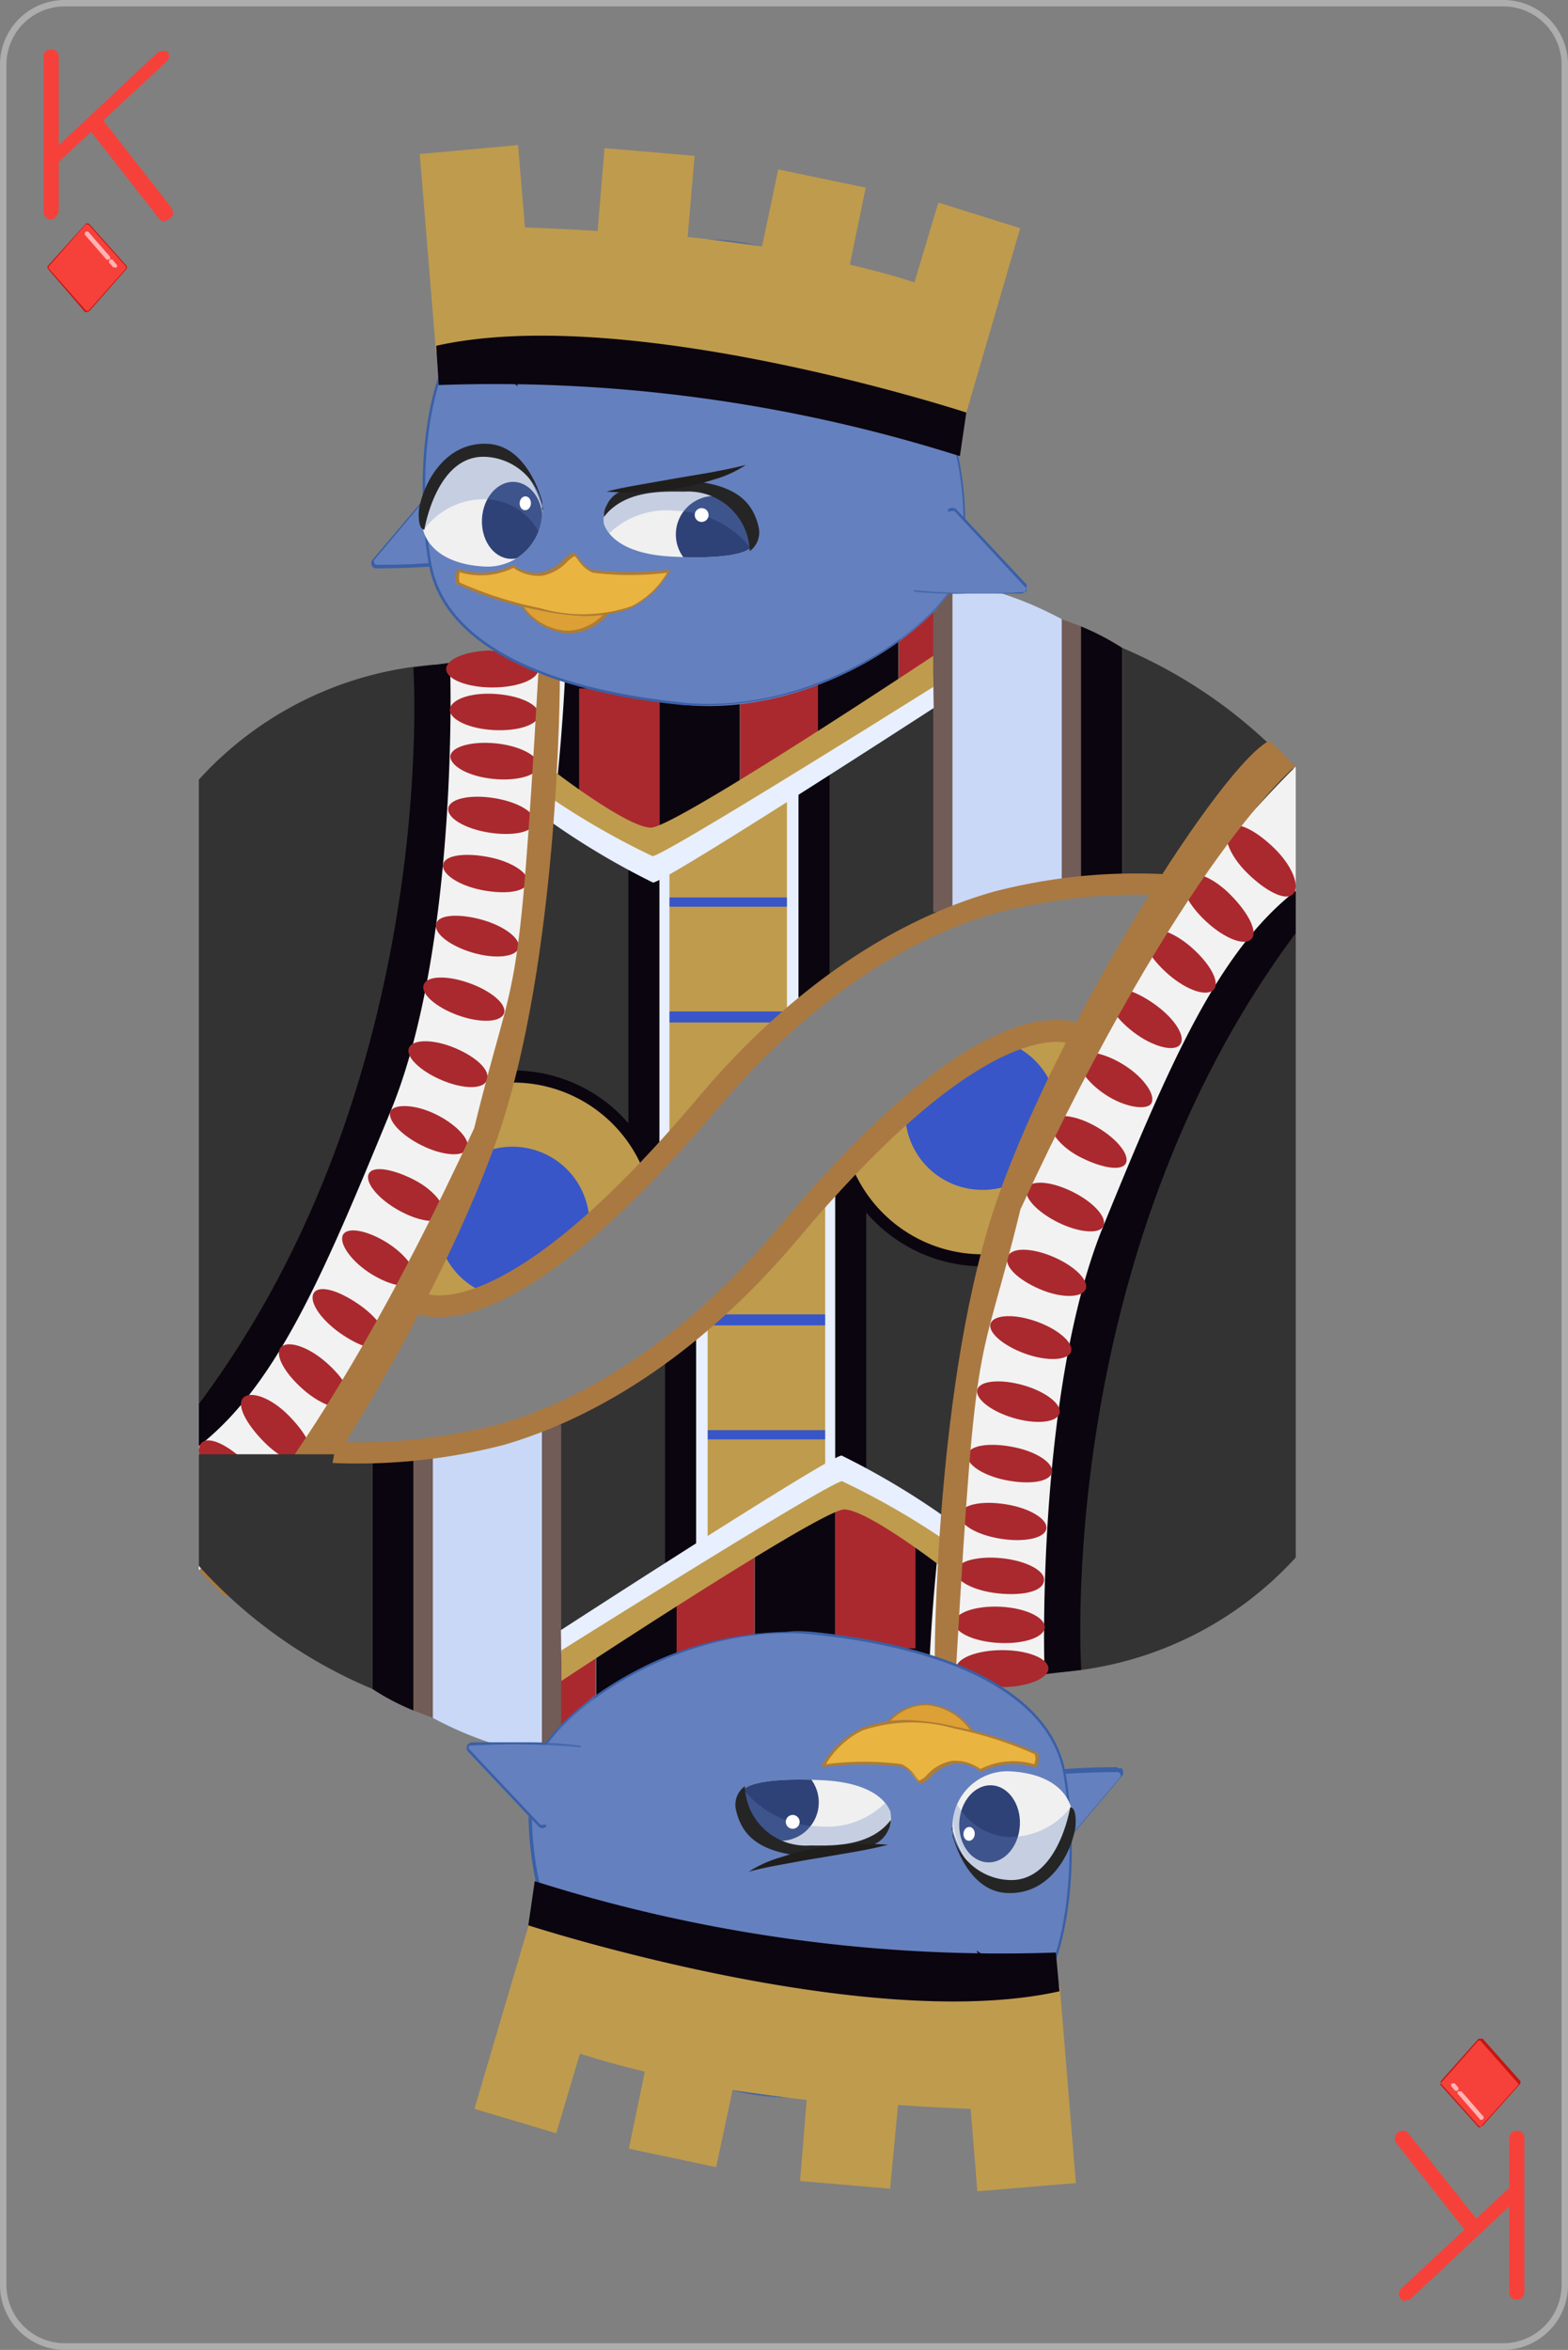 <svg xmlns="http://www.w3.org/2000/svg" xmlns:xlink="http://www.w3.org/1999/xlink" viewBox="0 0 61.11 91.54"><rect x="0" y="0" width="61.11" height="91.54" fill="#808080" stroke="none"/><defs><style>.b13c8628-989f-448f-ad27-fbbcd5410e59{fill:none;}.ac02835f-a2b6-4811-8d34-00e7a752bf67{fill:#adadad;}.b0240125-66a9-4931-abe5-14875bcd2270{fill:#f6413a;}.b59d41d3-c36d-42ce-bc1e-fa80437b9810{fill:#333;}.ef8081d8-9422-467b-8b07-2af3b87b38dd{fill:#0b050f;}.a58bb87e-216d-4596-b414-086751392a80{fill:#aa292e;}.b1dc5990-3d5f-4e10-a4ae-cb448ab6439f{fill:#f2f2f2;}.b2ac7189-8af2-4d91-95a1-9f46d63e534c{fill:#3856c8;}.b7a408d0-3278-4234-ae0a-cf37e499261e{fill:#bf9b4d;}.b80ab771-7b88-4f76-910a-363784ffed5a{fill:#e8efff;}.a5500df1-bbb9-467b-aa8c-c6a305f1179d{fill:#c9d8f7;}.ab3799e0-bb55-47ba-8bd8-7da15c0f4cf1{fill:#715c57;}.a9f2dc90-b0b3-49f2-ab9d-ea60bdd43f51{fill:#aa7941;}.f12676db-12d5-4135-a99d-5ac37e1ee286{fill:#6580be;}.f0428480-6d42-42ce-a47d-2ec9eeffb95e{fill:#3a60a7;}.e726d1e4-d352-45e2-a7d4-27ce82da9087{fill:#dda034;}.af1fc87a-a19c-415d-946e-27909750aa3a{fill:#ad7c34;}.ac7b0fc8-8004-48e0-b859-05cf92c9c31a{clip-path:url(#afe1cfa3-dd16-4053-b0db-5c49fdc8513f);}.e434608c-808c-4fe3-ad18-db35ec8cf9ba{fill:#f0f0f0;}.f86c7516-711d-4f60-bf73-a3de1838172a{fill:#2e4278;}.a678c8e3-5347-4352-99f9-3ed4c109567c{opacity:0.3;isolation:isolate;}.b85654e5-e0d1-4566-9ddf-98f80578753a{fill:#fff;}.b3e16262-1945-4746-b4e8-d8f815b0d37c{fill:#252525;}.b7364a56-4694-4a84-867d-df1d5bff0c05{clip-path:url(#e65a9a77-2c9d-4157-ac35-69cd6cf84250);}.a439e966-c502-4ec4-9691-92cac06ff314{fill:#201e1c;}.b8de6c4d-980c-445b-992a-aaeff4aa9a02{fill:#eab440;}.a4d021aa-1be8-42d4-845a-b7be713465eb{clip-path:url(#b8df1bf3-7cc9-4d0d-9fe9-d265f3c2bdaf);}.fe58ec04-de5c-4dc1-a8b6-482c97a064f6{clip-path:url(#f85be3fc-11b1-4801-88ff-2741892779d5);}.ad38f4cf-f471-445f-99d0-5ccc9fa98f69{fill:#c51611;}.b7c08ccb-8dec-4051-a072-d085260c30c5{fill:#ffb3b3;}</style><clipPath id="afe1cfa3-dd16-4053-b0db-5c49fdc8513f"><path class="b13c8628-989f-448f-ad27-fbbcd5410e59" d="M28.81,19.56c-.4-.47-.8-.47-2.28-.55s-2.43-.12-3,.9c-.17.34.08,1.63,2.62,1.77,2.83.16,3.12-.36,3.12-.36A3.61,3.61,0,0,0,28.81,19.56Z"/></clipPath><clipPath id="e65a9a77-2c9d-4157-ac35-69cd6cf84250"><path class="b13c8628-989f-448f-ad27-fbbcd5410e59" d="M17.06,18.88c.35-.42.78-1.34,1.94-1.27s1.8,1.07,2.12,2.14a2.13,2.13,0,0,1-2.23,2.32c-2.24-.12-2.41-1.48-2.41-1.48A4.39,4.39,0,0,1,17.06,18.88Z"/></clipPath><clipPath id="b8df1bf3-7cc9-4d0d-9fe9-d265f3c2bdaf"><path class="b13c8628-989f-448f-ad27-fbbcd5410e59" d="M29.44,71.48c.4.47.8.46,2.28.54s2.43.13,3-.89c.18-.35-.07-1.64-2.61-1.78-2.84-.15-3.12.36-3.12.36A3.64,3.64,0,0,0,29.44,71.48Z"/></clipPath><clipPath id="f85be3fc-11b1-4801-88ff-2741892779d5"><path class="b13c8628-989f-448f-ad27-fbbcd5410e59" d="M41.19,72.15c-.35.43-.78,1.34-1.94,1.28s-1.81-1.08-2.12-2.14A2.14,2.14,0,0,1,39.36,69c2.23.12,2.4,1.49,2.4,1.49A4.24,4.24,0,0,1,41.19,72.15Z"/></clipPath></defs><title>D_K</title><g id="e3ab21ae-aa60-4415-aa56-0521984782e3" data-name="Capa 2"><g id="abf92890-b4d7-4162-b8fd-225d6d5166dc" data-name="Objects"><rect class="b13c8628-989f-448f-ad27-fbbcd5410e59" x="0.13" y="0.12" width="60.86" height="91.29" rx="2.4"/><path class="ac02835f-a2b6-4811-8d34-00e7a752bf67" d="M58.59,91.54H2.52A2.53,2.53,0,0,1,0,89V2.52A2.52,2.52,0,0,1,2.52,0H58.59a2.52,2.52,0,0,1,2.52,2.52V89A2.53,2.53,0,0,1,58.59,91.54ZM2.52.25A2.27,2.27,0,0,0,.25,2.52V89a2.28,2.28,0,0,0,2.27,2.28H58.59A2.28,2.28,0,0,0,60.86,89V2.52A2.27,2.27,0,0,0,58.59.25Z"/><path class="b0240125-66a9-4931-abe5-14875bcd2270" d="M2,8.55a.33.33,0,0,1-.22-.08.32.32,0,0,1-.08-.21v-6A.26.26,0,0,1,1.78,2,.28.28,0,0,1,2,1.93.25.25,0,0,1,2.2,2a.26.26,0,0,1,.09.21v6a.35.35,0,0,1-.1.21A.28.28,0,0,1,2,8.55ZM6.32,2A.25.25,0,0,1,6.51,2a.27.27,0,0,1,0,.38l-4.3,4L2.14,5.8l4-3.75A.26.26,0,0,1,6.32,2Zm.1,6.64a.28.28,0,0,1-.21-.11L3.53,5.11,4,4.66,6.68,8.09a.36.36,0,0,1,.06.2.23.23,0,0,1-.11.22A.37.37,0,0,1,6.42,8.59Z"/><path class="b0240125-66a9-4931-abe5-14875bcd2270" d="M54.69,83a.23.23,0,0,1,.2.1l2.69,3.38-.45.44-2.7-3.42a.37.37,0,0,1-.07-.2.27.27,0,0,1,.11-.23A.38.38,0,0,1,54.69,83Zm.1,6.64a.23.23,0,0,1-.19-.09.26.26,0,0,1-.09-.19.28.28,0,0,1,.09-.2l4.29-4,.08.65-4,3.75A.32.32,0,0,1,54.79,89.59ZM59.12,83a.25.25,0,0,1,.21.08.28.28,0,0,1,.08.21v6a.32.32,0,0,1-.08.21.29.29,0,0,1-.22.08.28.28,0,0,1-.21-.08.32.32,0,0,1-.08-.21v-6a.33.33,0,0,1,.09-.21A.28.28,0,0,1,59.12,83Z"/><path class="b59d41d3-c36d-42ce-bc1e-fa80437b9810" d="M7.75,54.69V30.37a13.79,13.79,0,0,1,9.19-4.48S17.06,50.53,7.75,54.69Z"/><rect class="ef8081d8-9422-467b-8b07-2af3b87b38dd" x="25.7" y="27.23" width="3.13" height="5.74"/><polygon class="ef8081d8-9422-467b-8b07-2af3b87b38dd" points="19.43 25.49 23.63 25.99 22.56 30.99 19.43 30.99 19.43 25.49"/><rect class="a58bb87e-216d-4596-b414-086751392a80" x="28.85" y="24.95" width="3.13" height="5.74"/><rect class="a58bb87e-216d-4596-b414-086751392a80" x="22.57" y="26.82" width="3.13" height="5.74"/><polygon class="ef8081d8-9422-467b-8b07-2af3b87b38dd" points="31.88 24.04 35.01 23.21 35.01 28.96 31.88 28.96 31.88 24.04"/><polygon class="a58bb87e-216d-4596-b414-086751392a80" points="35.03 23.1 36.37 22.64 38.16 26.68 35.03 26.68 35.03 23.1"/><path class="ef8081d8-9422-467b-8b07-2af3b87b38dd" d="M16.11,26S17.2,42.07,7.75,54.69c0,1.11,0,1.67,0,1.67s5.56-2.61,8.72-13.64,1.86-17,1.86-17Z"/><path class="b1dc5990-3d5f-4e10-a4ae-cb448ab6439f" d="M17.55,26.34s.29,10.59-2.32,16.93S10.8,53.94,7.75,56.33v4.84s8.59-8.3,11.4-17.65a74.51,74.51,0,0,0,2.92-18.36C19.88,24.85,17.94,25.59,17.55,26.34Z"/><path class="a58bb87e-216d-4596-b414-086751392a80" d="M17.39,26.06c0,.4.81.72,1.8.72s1.8-.32,1.8-.72-.8-.72-1.8-.72S17.39,25.67,17.39,26.06Z"/><path class="a58bb87e-216d-4596-b414-086751392a80" d="M17.53,27.65c0,.38.75.74,1.72.79S21,28.22,21,27.83s-.75-.74-1.72-.8S17.55,27.26,17.53,27.65Z"/><path class="a58bb87e-216d-4596-b414-086751392a80" d="M17.55,29.46c0,.38.7.78,1.65.88s1.75-.13,1.79-.5-.69-.78-1.64-.88S17.59,29.08,17.55,29.46Z"/><path class="a58bb87e-216d-4596-b414-086751392a80" d="M17.47,31.48c-.06.38.64.8,1.57.95s1.73,0,1.79-.39-.64-.8-1.57-.95S17.53,31.11,17.47,31.48Z"/><path class="a58bb87e-216d-4596-b414-086751392a80" d="M17.27,33.67c-.08.36.59.82,1.5,1s1.7.08,1.79-.28-.59-.82-1.5-1S17.35,33.3,17.27,33.67Z"/><path class="a58bb87e-216d-4596-b414-086751392a80" d="M17,36c-.1.36.54.85,1.42,1.11s1.69.17,1.79-.18-.53-.85-1.42-1.1S17.06,35.62,17,36Z"/><path class="a58bb87e-216d-4596-b414-086751392a80" d="M16.51,38.37c-.12.34.48.87,1.34,1.18s1.66.28,1.79-.07-.48-.87-1.34-1.18S16.63,38,16.51,38.37Z"/><path class="a58bb87e-216d-4596-b414-086751392a80" d="M15.94,40.82c-.15.33.42.89,1.26,1.25s1.64.38,1.78,0-.42-.9-1.26-1.25S16.08,40.48,15.94,40.82Z"/><path class="a58bb87e-216d-4596-b414-086751392a80" d="M15.23,43.27c-.17.33.37.93,1.19,1.34s1.61.47,1.78.15-.37-.93-1.19-1.34S15.39,43,15.23,43.27Z"/><path class="a58bb87e-216d-4596-b414-086751392a80" d="M14.38,45.71c-.18.32.31.95,1.11,1.41s1.59.58,1.78.26-.32-1-1.11-1.41S14.56,45.39,14.38,45.71Z"/><path class="a58bb87e-216d-4596-b414-086751392a80" d="M13.38,48.08c-.2.31.26,1,1,1.49s1.57.68,1.77.37-.25-1-1-1.49S13.59,47.77,13.38,48.08Z"/><path class="a58bb87e-216d-4596-b414-086751392a80" d="M12.24,50.35c-.22.31.2,1,1,1.57s1.55.77,1.77.47-.2-1-1-1.56S12.47,50.05,12.24,50.35Z"/><path class="a58bb87e-216d-4596-b414-086751392a80" d="M10.94,52.49c-.24.29.15,1,.88,1.64s1.53.88,1.77.58-.15-1-.88-1.64S11.19,52.2,10.94,52.49Z"/><path class="a58bb87e-216d-4596-b414-086751392a80" d="M9.48,54.45c-.27.28.1,1,.81,1.72s1.5,1,1.76.69-.09-1-.8-1.72S9.75,54.17,9.48,54.45Z"/><path class="a58bb87e-216d-4596-b414-086751392a80" d="M7.86,56.2c-.29.28,0,1.08.72,1.8s1.48,1.07,1.77.8,0-1.08-.73-1.8S8.14,55.93,7.86,56.2Z"/><rect class="b2ac7189-8af2-4d91-95a1-9f46d63e534c" x="25.91" y="34.56" width="4.97" height="5.5"/><polygon class="b7a408d0-3278-4234-ae0a-cf37e499261e" points="30.67 39.83 25.91 39.83 25.91 44.82 30.67 39.83"/><rect class="b7a408d0-3278-4234-ae0a-cf37e499261e" x="25.83" y="35.32" width="5.01" height="4.08"/><polygon class="b7a408d0-3278-4234-ae0a-cf37e499261e" points="30.84 34.96 25.91 34.96 25.91 33.63 30.84 30.64 30.84 34.96"/><path class="b59d41d3-c36d-42ce-bc1e-fa80437b9810" d="M25,45.3l.19-11.58-4.08-2.31s-.8,9.59-1.77,11.31S25,45.3,25,45.3Z"/><polygon class="b80ab771-7b88-4f76-910a-363784ffed5a" points="24.88 45.33 26.09 44.73 26.09 32.88 24.88 32.88 24.88 45.33"/><polygon class="ef8081d8-9422-467b-8b07-2af3b87b38dd" points="24.49 45.78 25.7 45.18 25.7 33.33 24.49 33.33 24.49 45.78"/><path class="ef8081d8-9422-467b-8b07-2af3b87b38dd" d="M16.56,49.8c.41-1,1.11-2,1.62-3a16.34,16.34,0,0,0,1.71-5.1H20a5.94,5.94,0,0,1,5.52,3.75,4.89,4.89,0,0,1-.59.62c-.42.35-.91.63-1.35,1a23.82,23.82,0,0,1-3,2.56,19.84,19.84,0,0,1-2.78,1.15,9.36,9.36,0,0,1-1.24.39l-.38,0C16.26,50.66,16.4,50.21,16.56,49.8Z"/><path class="b7a408d0-3278-4234-ae0a-cf37e499261e" d="M16.56,49.8c.41-1,1.11-2,1.62-3a16.49,16.49,0,0,0,1.63-4.63H20a5.48,5.48,0,0,1,5.17,3.67l-.24.23c-.42.35-.91.63-1.35,1a23.82,23.82,0,0,1-3,2.56,19.84,19.84,0,0,1-2.78,1.15,9.36,9.36,0,0,1-1.24.39l-.38,0C16.26,50.66,16.4,50.21,16.56,49.8Z"/><path class="b2ac7189-8af2-4d91-95a1-9f46d63e534c" d="M18.18,46.81a18.44,18.44,0,0,0,.89-2,2.93,2.93,0,0,1,.9-.14,3,3,0,0,1,3,2.88,12.66,12.66,0,0,1-2.42,2,13.66,13.66,0,0,1-1.75.77,3,3,0,0,1-1.61-1.77C17.49,48,17.87,47.41,18.18,46.81Z"/><polygon class="b59d41d3-c36d-42ce-bc1e-fa80437b9810" points="36.75 35.95 31.88 38.76 31.63 29.69 36.75 26.87 36.75 35.95"/><rect class="b80ab771-7b88-4f76-910a-363784ffed5a" x="30.67" y="30.1" width="1.21" height="9.17"/><path class="a5500df1-bbb9-467b-aa8c-c6a305f1179d" d="M41.38,24.12a14,14,0,0,0-4.26-1.48l-.26,13.14a19,19,0,0,1,4.81-1.17Z"/><polygon class="ab3799e0-bb55-47ba-8bd8-7da15c0f4cf1" points="41.38 24.12 42.13 24.4 42.13 34.52 41.38 34.52 41.38 24.12"/><path class="ef8081d8-9422-467b-8b07-2af3b87b38dd" d="M42.13,24.4a10.19,10.19,0,0,1,1.61.84v9.14H42.13Z"/><path class="b59d41d3-c36d-42ce-bc1e-fa80437b9810" d="M43.74,25.24a19.16,19.16,0,0,1,6.76,4.81v4.33H43.74Z"/><rect class="ef8081d8-9422-467b-8b07-2af3b87b38dd" x="31.12" y="29.69" width="1.21" height="9.17"/><rect class="ab3799e0-bb55-47ba-8bd8-7da15c0f4cf1" x="36.37" y="22.64" width="0.75" height="12.89"/><path class="a9f2dc90-b0b3-49f2-ab9d-ea60bdd43f51" d="M17.09,51.31a5.07,5.07,0,0,0,1.79-.37c2.47-.94,5.48-3.51,9-7.65,4.19-5,8.31-7,11-7.74a22.34,22.34,0,0,1,6.3-.69l.14-.81a22,22,0,0,0-6.61.69c-2.85.81-7.14,2.86-11.49,8-7.81,9.3-10.79,7.61-10.82,7.59l-.47.68A2.09,2.09,0,0,0,17.09,51.31Z"/><path class="b80ab771-7b88-4f76-910a-363784ffed5a" d="M36.37,26.35s-10.07,6.57-11,6.57-3.81-2-3.81-2v1.16a29.64,29.64,0,0,0,3.89,2.3c.45,0,10.94-6.8,10.94-6.8Z"/><path class="b7a408d0-3278-4234-ae0a-cf37e499261e" d="M36.37,25.55s-10.07,6.69-11,6.69S21.54,30,21.54,30v1.13a29.89,29.89,0,0,0,3.89,2.22c.45,0,10.94-6.59,10.94-6.59Z"/><path class="a9f2dc90-b0b3-49f2-ab9d-ea60bdd43f51" d="M21.82,26.42s0,11-2.47,18S10.61,61.31,8.77,62.2l-1-1s4.41-3.63,10.71-17.25c1.64-6.74,1.71-4,2.5-17.72Z"/><path class="f12676db-12d5-4135-a99d-5ac37e1ee286" d="M17.14,18.75a.16.16,0,0,1,.23,0c.54.56,2.62,2.79,1.53,3a28.44,28.44,0,0,1-4.23.3.15.15,0,0,1-.11,0,.16.16,0,0,1,0-.23l2.59-3.06Z"/><path class="f0428480-6d42-42ce-a47d-2ec9eeffb95e" d="M14.66,22.14a.21.21,0,0,1-.13-.05.22.22,0,0,1,0-.3l2.59-3.06a.19.19,0,0,1,.15-.08.2.2,0,0,1,.16.07c.62.63,2,2.18,1.84,2.84a.42.42,0,0,1-.33.28,29.38,29.38,0,0,1-4.24.3Zm2.59-3.39a.13.13,0,0,0-.09,0l-2.58,3.07a.09.09,0,0,0,0,.07.11.11,0,0,0,.12.11h0a27.67,27.67,0,0,0,4.22-.3.31.31,0,0,0,.26-.21c.14-.5-.84-1.74-1.82-2.75a.11.11,0,0,0-.08,0Z"/><path class="f12676db-12d5-4135-a99d-5ac37e1ee286" d="M37.49,22.07a12.51,12.51,0,0,0-1.93-8.54c-2.82-3.6-5.92-3.89-8.1-4.13a12.16,12.16,0,0,0-8.87,3c-2.31,1.94-2.28,7.07-1.83,9.6.53,3,4.14,4.86,9.79,5.45C31.82,28,37,24.23,37.49,22.07Z"/><path class="f0428480-6d42-42ce-a47d-2ec9eeffb95e" d="M26.54,27.46v0c-5.81-.61-9.31-2.56-9.83-5.49-.48-2.73-.41-7.75,1.85-9.65a12.17,12.17,0,0,1,8.9-3h.1a10.41,10.41,0,0,1,8,4.14,12.56,12.56,0,0,1,1.94,8.58c-.24,1.12-1.73,2.61-3.69,3.72a13,13,0,0,1-6.22,1.72A9.82,9.82,0,0,1,26.54,27.46ZM18.62,12.39c-2.22,1.87-2.29,6.86-1.81,9.56.51,2.89,4,4.81,9.74,5.41a9.24,9.24,0,0,0,1.05.06c4.84,0,9.41-3.37,9.84-5.36a12.44,12.44,0,0,0-1.92-8.5,10.28,10.28,0,0,0-8-4.1h-.1a8.89,8.89,0,0,0-1-.06A12.42,12.42,0,0,0,18.62,12.39Z"/><path class="e726d1e4-d352-45e2-a7d4-27ce82da9087" d="M22.23,22.73c1.12.06,1.83.66,1.49,1.1a2,2,0,0,1-1.6.79,2.33,2.33,0,0,1-1.72-1C20.08,23.18,21.1,22.67,22.23,22.73Z"/><path class="af1fc87a-a19c-415d-946e-27909750aa3a" d="M22.11,24.67a2.42,2.42,0,0,1-1.76-1h0a.33.33,0,0,1,0-.38,2.25,2.25,0,0,1,1.88-.61,1.91,1.91,0,0,1,1.59.72.43.43,0,0,1-.06.46,2.07,2.07,0,0,1-1.56.81ZM22,22.77a2,2,0,0,0-1.62.57.26.26,0,0,0,0,.28h0a2.35,2.35,0,0,0,1.69.95,2,2,0,0,0,1.56-.77.34.34,0,0,0,0-.36,1.79,1.79,0,0,0-1.5-.66Z"/><g class="ac7b0fc8-8004-48e0-b859-05cf92c9c31a"><g id="e5c6898f-0176-43a3-ba71-02e013ec8411" data-name="ojo der-3"><path class="e434608c-808c-4fe3-ad18-db35ec8cf9ba" d="M28.81,19.56a2.85,2.85,0,0,0-2.3-1.51,3.07,3.07,0,0,0-2.94,1.86c-.17.34,0,2.45,2.52,2.59,2.84.15,3.22-1.18,3.22-1.18A3.61,3.61,0,0,0,28.81,19.56Z"/></g><g id="a34c92f1-5e1c-40cf-970b-efd3b00e3234" data-name="pupila der"><circle class="f86c7516-711d-4f60-bf73-a3de1838172a" cx="27.84" cy="20.82" r="1.5"/></g><g id="f6ba2de1-20d0-4f34-8bab-b7a451e9eca7" data-name="ojo der-4" class="a678c8e3-5347-4352-99f9-3ed4c109567c"><path class="f12676db-12d5-4135-a99d-5ac37e1ee286" d="M29.21,20.38c0,.26.18.94.07,1a3.87,3.87,0,0,0-2.94-1.48,3.22,3.22,0,0,0-2.72,1,1.32,1.32,0,0,1-.07-.88,3.23,3.23,0,0,1,1.28-1.56,5.79,5.79,0,0,1,2.08-.23,2.85,2.85,0,0,1,2.3,2.16"/></g><g id="be1a94a8-082a-40a8-a5d0-583fffa89f3d" data-name="brillo ojo der"><circle class="b85654e5-e0d1-4566-9ddf-98f80578753a" cx="27.35" cy="20.06" r="0.27" transform="translate(5.79 46.25) rotate(-86.8)"/></g></g><path class="b3e16262-1945-4746-b4e8-d8f815b0d37c" d="M23.54,20a.76.76,0,0,1,.11-.32,1,1,0,0,1,.73-.59A5,5,0,0,0,25.53,19a15.65,15.65,0,0,1,1.85-.21c1.5.24,2,.92,2.19,1.76a.91.91,0,0,1-.35.92,2.4,2.4,0,0,0-2.53-2.32c-.77,0-2.34-.1-3.16,1Z"/><g class="b7364a56-4694-4a84-867d-df1d5bff0c05"><g id="b84f21a6-9439-4ffe-9549-b47ee26c134e" data-name="ojo der-5"><path class="e434608c-808c-4fe3-ad18-db35ec8cf9ba" d="M17.06,18.88c.35-.42.78-1.34,1.94-1.27s1.8,1.07,2.12,2.14a2.13,2.13,0,0,1-2.23,2.32c-2.24-.12-2.41-1.48-2.41-1.48A4.39,4.39,0,0,1,17.06,18.88Z"/></g><g id="e8fe29c7-1c51-4465-a991-0f3eefeba7ef" data-name="pupila der-2"><ellipse class="f86c7516-711d-4f60-bf73-a3de1838172a" cx="19.96" cy="20.26" rx="1.5" ry="1.18" transform="translate(-1.37 39.08) rotate(-86.83)"/></g><g id="a8ca4861-ae73-46a7-b39b-4a9f582418cb" data-name="ojo der-6" class="a678c8e3-5347-4352-99f9-3ed4c109567c"><path class="f12676db-12d5-4135-a99d-5ac37e1ee286" d="M16.66,19.66c0,.26-.24.92-.16,1A2.91,2.91,0,0,1,19,19.45a2.41,2.41,0,0,1,2,1.28,1.71,1.71,0,0,0,.14-.88,3.3,3.3,0,0,0-.85-1.68,3.64,3.64,0,0,0-1.6-.42c-1.5.05-2,1.91-2,1.91"/></g><g id="a7825133-f466-45fc-b8a4-98d9272e4c0f" data-name="brillo ojo der-2"><ellipse class="b85654e5-e0d1-4566-9ddf-98f80578753a" cx="20.47" cy="19.6" rx="0.27" ry="0.22" transform="translate(-0.23 38.96) rotate(-86.83)"/></g></g><path class="b3e16262-1945-4746-b4e8-d8f815b0d37c" d="M21.12,19.85a1.08,1.08,0,0,0,0-.35c-.16-.54-.74-2.13-2.1-2.21-1.65-.09-2.5,1.48-2.69,2.54,0,0-.08.79.21.8,0,0,.48-3,2.46-2.83a2.37,2.37,0,0,1,2.16,2.05Z"/><path class="a439e966-c502-4ec4-9691-92cac06ff314" d="M18.31,14.3a1.12,1.12,0,0,1,.77-.23,1.32,1.32,0,0,1,.72.35,2.17,2.17,0,0,1,.24.29,2.52,2.52,0,0,1,.15.34,1.94,1.94,0,0,1-.29-.21l-.29-.18a1.62,1.62,0,0,0-.57-.2,1.93,1.93,0,0,0-1.18.44A1.28,1.28,0,0,1,18.31,14.3Z"/><path class="a439e966-c502-4ec4-9691-92cac06ff314" d="M27.79,18.69a10.37,10.37,0,0,1-1.36.33,11.34,11.34,0,0,1-2.79.13c.45-.12.91-.2,1.36-.28l1.36-.24,1.36-.23c.45-.09.9-.17,1.35-.29A4.5,4.5,0,0,1,27.79,18.69Z"/><path class="f12676db-12d5-4135-a99d-5ac37e1ee286" d="M35.63,23a27.53,27.53,0,0,0,4.24.07A.21.21,0,0,0,40,23a.17.17,0,0,0,0-.23l-2.75-2.92h0a.17.17,0,0,0-.23,0"/><path class="f0428480-6d42-42ce-a47d-2ec9eeffb95e" d="M35.62,23.05s0,0,0-.06h0a.07.07,0,0,1,.06,0,27.28,27.28,0,0,0,4.23.07.09.09,0,0,0,.07,0,.11.11,0,0,0,0-.16L37.2,19.91a.13.13,0,0,0-.09,0h0a.2.2,0,0,0-.08,0,.05.05,0,1,1-.08-.06.24.24,0,0,1,.16-.07h0a.23.23,0,0,1,.16.06L40,22.76a.24.24,0,0,1,0,.14.21.21,0,0,1-.2.22c-.46,0-1.26,0-2.07,0A14.83,14.83,0,0,1,35.62,23.05Z"/><g class="a678c8e3-5347-4352-99f9-3ed4c109567c"><path class="f12676db-12d5-4135-a99d-5ac37e1ee286" d="M39.83,23.07c-.41.06-2.84.05-2.84.05l-.52.64C36.31,24,35.05,25,35.05,25a5.45,5.45,0,0,0,.18-3.21C36.12,22.08,40,23,40,23S40,23,39.83,23.07Z"/></g><path class="b8de6c4d-980c-445b-992a-aaeff4aa9a02" d="M20,22.08a2.73,2.73,0,0,1-2.1.19c-.13,0-.18.43-.06.49a14.79,14.79,0,0,0,3.15,1,6,6,0,0,0,3.59-.08,3.66,3.66,0,0,0,1.49-1.39,12.93,12.93,0,0,1-3,0c-.49-.22-.57-.65-.73-.65s-.74.77-1.28.77A1.52,1.52,0,0,1,20,22.08Z"/><path class="af1fc87a-a19c-415d-946e-27909750aa3a" d="M21,23.77a14,14,0,0,1-3.16-1c-.12-.06-.12-.32-.07-.46s.13-.13.16-.13A2.69,2.69,0,0,0,20,22l0,0,0,0a1.49,1.49,0,0,0,1.05.31h0a1.7,1.7,0,0,0,.93-.53c.18-.15.27-.24.35-.24h0c.09,0,.15.09.23.2a1.27,1.27,0,0,0,.52.46,13.33,13.33,0,0,0,2.95,0h.1l-.05.08a3.63,3.63,0,0,1-1.52,1.42,5.28,5.28,0,0,1-1.74.3A8.78,8.78,0,0,1,21,23.77Zm5-1.46a11.75,11.75,0,0,1-2.9,0,1.39,1.39,0,0,1-.56-.49c-.06-.09-.11-.16-.15-.16h0a1.46,1.46,0,0,0-.28.22,1.79,1.79,0,0,1-1,.55h0a1.71,1.71,0,0,1-1.1-.31,2.88,2.88,0,0,1-2.1.17.1.1,0,0,0,0,.07c-.05.12,0,.31,0,.33a15.15,15.15,0,0,0,3.14,1,5.89,5.89,0,0,0,3.57-.08A3.39,3.39,0,0,0,26,22.31Z"/><path class="b8de6c4d-980c-445b-992a-aaeff4aa9a02" d="M22.4,22.11a3.39,3.39,0,0,1,.38.37C22.18,22.26,22.34,22.08,22.4,22.11Z"/><path class="b8de6c4d-980c-445b-992a-aaeff4aa9a02" d="M22.07,22.06a4.1,4.1,0,0,0-.41.34C22.28,22.23,22.14,22,22.07,22.06Z"/><path class="b7a408d0-3278-4234-ae0a-cf37e499261e" d="M39.76,8.89l-3.19-1L35.64,11c-.8-.26-1.65-.49-2.52-.69l.62-3-3.41-.71-.63,3c-1-.15-1.95-.27-2.9-.37l.27-3.16-3.51-.3L23.29,9c-1.07-.07-2-.11-2.83-.14l-.27-3.21L16.36,6l.63,7.7.71-.06,0,.34,18.83,2.34.06-.29,1,.29Z"/><path class="ef8081d8-9422-467b-8b07-2af3b87b38dd" d="M17.1,15a60,60,0,0,1,20.31,2.77l.25-1.7S24.54,11.78,17,13.47Z"/><path class="b59d41d3-c36d-42ce-bc1e-fa80437b9810" d="M50.5,36.35V60.67a13.82,13.82,0,0,1-9.2,4.47S41.19,40.51,50.5,36.35Z"/><rect class="ef8081d8-9422-467b-8b07-2af3b87b38dd" x="29.42" y="58.06" width="3.13" height="5.74"/><polygon class="ef8081d8-9422-467b-8b07-2af3b87b38dd" points="38.82 65.54 34.62 65.04 35.69 60.05 38.82 60.05 38.82 65.54"/><rect class="a58bb87e-216d-4596-b414-086751392a80" x="26.27" y="60.35" width="3.13" height="5.74"/><rect class="a58bb87e-216d-4596-b414-086751392a80" x="32.55" y="58.47" width="3.13" height="5.74"/><polygon class="ef8081d8-9422-467b-8b07-2af3b87b38dd" points="26.37 67 23.24 67.82 23.24 62.07 26.37 62.07 26.37 67"/><polygon class="a58bb87e-216d-4596-b414-086751392a80" points="23.21 67.93 21.88 68.4 20.09 64.36 23.21 64.36 23.21 67.93"/><path class="ef8081d8-9422-467b-8b07-2af3b87b38dd" d="M42.14,65.05S41.05,49,50.5,36.35c0-1.11,0-1.68,0-1.68s-5.56,2.62-8.73,13.64-1.86,17-1.86,17Z"/><path class="b1dc5990-3d5f-4e10-a4ae-cb448ab6439f" d="M40.7,64.69S40.41,54.1,43,47.76,47.45,37.09,50.5,34.7V29.86s-8.59,8.3-11.4,17.65a74.56,74.56,0,0,0-2.92,18.37C38.37,66.18,40.31,65.44,40.7,64.69Z"/><path class="a58bb87e-216d-4596-b414-086751392a80" d="M40.86,65c0-.4-.81-.72-1.8-.72s-1.8.32-1.8.72.8.72,1.8.72S40.86,65.37,40.86,65Z"/><path class="a58bb87e-216d-4596-b414-086751392a80" d="M40.72,63.39c0-.39-.75-.75-1.72-.8s-1.78.23-1.8.61.75.75,1.73.8S40.7,63.78,40.72,63.39Z"/><path class="a58bb87e-216d-4596-b414-086751392a80" d="M40.69,61.57c.05-.38-.69-.77-1.64-.87s-1.76.12-1.8.5.7.77,1.65.87S40.65,62,40.69,61.57Z"/><path class="a58bb87e-216d-4596-b414-086751392a80" d="M40.78,59.55c.06-.37-.64-.8-1.57-.95s-1.73,0-1.79.39.64.8,1.57.95S40.72,59.92,40.78,59.55Z"/><path class="a58bb87e-216d-4596-b414-086751392a80" d="M41,57.37c.08-.37-.59-.82-1.5-1s-1.71-.08-1.79.29.59.82,1.5,1S40.89,57.73,41,57.37Z"/><path class="a58bb87e-216d-4596-b414-086751392a80" d="M41.29,55.06c.11-.35-.53-.85-1.41-1.1s-1.69-.18-1.79.17.53.85,1.42,1.11S41.19,55.41,41.29,55.06Z"/><path class="a58bb87e-216d-4596-b414-086751392a80" d="M41.74,52.66c.12-.34-.48-.87-1.34-1.18s-1.66-.27-1.79.07.48.87,1.34,1.18S41.61,53,41.74,52.66Z"/><path class="a58bb87e-216d-4596-b414-086751392a80" d="M42.31,50.22c.14-.34-.42-.9-1.26-1.26s-1.64-.38-1.78,0,.42.9,1.26,1.26S42.17,50.56,42.31,50.22Z"/><path class="a58bb87e-216d-4596-b414-086751392a80" d="M43,47.76c.16-.33-.37-.92-1.19-1.33s-1.61-.48-1.78-.15.37.92,1.19,1.33S42.86,48.09,43,47.76Z"/><path class="a58bb87e-216d-4596-b414-086751392a80" d="M43.87,45.33c.18-.32-.31-.95-1.11-1.42s-1.6-.57-1.78-.25.31,1,1.11,1.41S43.68,45.64,43.87,45.33Z"/><path class="a58bb87e-216d-4596-b414-086751392a80" d="M44.86,43c.21-.31-.26-1-1-1.48s-1.57-.68-1.78-.37.26,1,1,1.49S44.66,43.26,44.86,43Z"/><path class="a58bb87e-216d-4596-b414-086751392a80" d="M46,40.68c.22-.3-.21-1-1-1.56s-1.55-.78-1.77-.48.2,1,.95,1.57S45.78,41,46,40.68Z"/><path class="a58bb87e-216d-4596-b414-086751392a80" d="M47.31,38.54c.24-.29-.15-1-.88-1.64s-1.53-.87-1.77-.58.14,1,.88,1.64S47.06,38.84,47.31,38.54Z"/><path class="a58bb87e-216d-4596-b414-086751392a80" d="M48.77,36.58c.26-.28-.1-1-.81-1.72s-1.5-1-1.77-.69.1,1.06.81,1.72S48.5,36.87,48.77,36.58Z"/><path class="a58bb87e-216d-4596-b414-086751392a80" d="M50.39,34.83c.29-.27,0-1.08-.73-1.79s-1.48-1.08-1.76-.8,0,1.08.73,1.79S50.11,35.11,50.39,34.83Z"/><rect class="b2ac7189-8af2-4d91-95a1-9f46d63e534c" x="27.36" y="50.97" width="4.97" height="5.5"/><polygon class="b7a408d0-3278-4234-ae0a-cf37e499261e" points="27.58 51.2 32.34 51.2 32.34 46.21 27.58 51.2"/><rect class="b7a408d0-3278-4234-ae0a-cf37e499261e" x="27.41" y="51.63" width="5.01" height="4.08"/><polygon class="b7a408d0-3278-4234-ae0a-cf37e499261e" points="27.41 56.07 32.34 56.07 32.34 57.41 27.41 60.39 27.41 56.07"/><path class="b59d41d3-c36d-42ce-bc1e-fa80437b9810" d="M33.3,45.74l-.19,11.58,4.08,2.3S38,50,39,48.31,33.3,45.74,33.3,45.74Z"/><polygon class="b80ab771-7b88-4f76-910a-363784ffed5a" points="33.37 45.7 32.16 46.3 32.16 58.15 33.37 58.15 33.37 45.7"/><polygon class="ef8081d8-9422-467b-8b07-2af3b87b38dd" points="33.76 45.25 32.55 45.85 32.55 57.7 33.76 57.7 33.76 45.25"/><path class="ef8081d8-9422-467b-8b07-2af3b87b38dd" d="M41.69,41.23c-.41,1-1.11,2-1.62,3a16.34,16.34,0,0,0-1.71,5.1h-.08a6,6,0,0,1-5.53-3.76c.19-.2.37-.42.6-.62.42-.35.91-.62,1.34-1a25.53,25.53,0,0,1,3.05-2.56,20.57,20.57,0,0,1,2.78-1.15,10.5,10.5,0,0,1,1.24-.39l.38.06C42,40.38,41.85,40.82,41.69,41.23Z"/><path class="b7a408d0-3278-4234-ae0a-cf37e499261e" d="M41.69,41.23c-.41,1-1.11,2-1.62,3a16.49,16.49,0,0,0-1.63,4.63h-.16a5.49,5.49,0,0,1-5.17-3.67,2.72,2.72,0,0,1,.24-.24c.42-.35.91-.62,1.34-1a25.53,25.53,0,0,1,3.05-2.56,20.57,20.57,0,0,1,2.78-1.15,10.5,10.5,0,0,1,1.24-.39l.38,0C42,40.38,41.85,40.82,41.69,41.23Z"/><path class="b2ac7189-8af2-4d91-95a1-9f46d63e534c" d="M40.07,44.22a16.8,16.8,0,0,0-.89,2,2.92,2.92,0,0,1-.9.13,3,3,0,0,1-3-2.88,12.72,12.72,0,0,1,2.42-2,15.21,15.21,0,0,1,1.75-.77,3,3,0,0,1,1.61,1.77C40.76,43,40.38,43.62,40.07,44.22Z"/><polygon class="b59d41d3-c36d-42ce-bc1e-fa80437b9810" points="21.5 55.09 26.37 52.28 26.62 61.34 21.5 64.16 21.5 55.09"/><rect class="b80ab771-7b88-4f76-910a-363784ffed5a" x="26.37" y="51.76" width="1.21" height="9.17"/><path class="a5500df1-bbb9-467b-aa8c-c6a305f1179d" d="M16.87,66.92a14.21,14.21,0,0,0,4.25,1.48l.26-13.15a19.27,19.27,0,0,1-4.8,1.18Z"/><polygon class="ab3799e0-bb55-47ba-8bd8-7da15c0f4cf1" points="16.87 66.92 16.11 66.63 16.11 56.52 16.87 56.52 16.87 66.92"/><path class="ef8081d8-9422-467b-8b07-2af3b87b38dd" d="M16.11,66.63a9.4,9.4,0,0,1-1.6-.84V56.65h1.6Z"/><path class="b59d41d3-c36d-42ce-bc1e-fa80437b9810" d="M14.51,65.79A19,19,0,0,1,7.75,61V56.65h6.76Z"/><rect class="ef8081d8-9422-467b-8b07-2af3b87b38dd" x="25.92" y="52.17" width="1.21" height="9.17"/><rect class="ab3799e0-bb55-47ba-8bd8-7da15c0f4cf1" x="21.12" y="55.5" width="0.75" height="12.89"/><path class="a9f2dc90-b0b3-49f2-ab9d-ea60bdd43f51" d="M41.16,39.73a5.16,5.16,0,0,0-1.8.37c-2.46.93-5.48,3.5-8.95,7.64-4.19,5-8.31,7-11,7.75a21.73,21.73,0,0,1-6.3.68l-.15.82a22.81,22.81,0,0,0,6.62-.69c2.84-.81,7.14-2.86,11.49-8,7.81-9.29,10.79-7.6,10.82-7.58l.47-.68A2.09,2.09,0,0,0,41.16,39.73Z"/><path class="b80ab771-7b88-4f76-910a-363784ffed5a" d="M21.88,64.68s10.07-6.57,11-6.57,3.81,2,3.81,2V59a29.64,29.64,0,0,0-3.89-2.3c-.45,0-10.94,6.8-10.94,6.8Z"/><path class="b7a408d0-3278-4234-ae0a-cf37e499261e" d="M21.88,65.48S32,58.8,32.9,58.8s3.81,2.25,3.81,2.25V59.92a29.89,29.89,0,0,0-3.89-2.22c-.45,0-10.94,6.59-10.94,6.59Z"/><path class="a9f2dc90-b0b3-49f2-ab9d-ea60bdd43f51" d="M36.43,64.62s0-11,2.47-18,8.74-16.87,10.58-17.77l1,1s-4.41,3.63-10.71,17.26c-1.64,6.74-1.71,4-2.5,17.72Z"/><path class="f12676db-12d5-4135-a99d-5ac37e1ee286" d="M41.11,72.29a.16.16,0,0,1-.23,0c-.54-.56-2.62-2.78-1.53-3a29.8,29.8,0,0,1,4.23-.31.21.21,0,0,1,.11,0,.16.16,0,0,1,0,.23l-2.59,3.07Z"/><path class="f0428480-6d42-42ce-a47d-2ec9eeffb95e" d="M43.58,68.89a.24.24,0,0,1,.14,0,.22.22,0,0,1,0,.3l-2.59,3.07a.21.21,0,0,1-.15.07.23.23,0,0,1-.16-.06c-.62-.64-2-2.19-1.84-2.85a.39.39,0,0,1,.33-.27,29.41,29.41,0,0,1,4.24-.31ZM41,72.28a.09.09,0,0,0,.08,0l2.59-3.06a.11.11,0,0,0,0-.07.12.12,0,0,0-.12-.12h0a30.48,30.48,0,0,0-4.22.3c-.14,0-.23.1-.26.21-.15.5.84,1.75,1.82,2.75a.12.12,0,0,0,.08,0Z"/><path class="f12676db-12d5-4135-a99d-5ac37e1ee286" d="M20.76,69a12.51,12.51,0,0,0,1.93,8.54c2.82,3.61,5.92,3.89,8.1,4.13a12.15,12.15,0,0,0,8.87-2.95c2.31-1.94,2.28-7.07,1.83-9.6-.53-3-4.14-4.87-9.79-5.46C26.43,63.07,21.22,66.81,20.76,69Z"/><path class="f0428480-6d42-42ce-a47d-2ec9eeffb95e" d="M31.7,63.57v0c5.82.61,9.31,2.56,9.83,5.5.49,2.72.41,7.75-1.84,9.64a12.14,12.14,0,0,1-8.91,3h-.1a10.34,10.34,0,0,1-8-4.14A12.54,12.54,0,0,1,20.71,69c.24-1.12,1.73-2.61,3.69-3.71a13,13,0,0,1,6.22-1.72C31,63.52,31.34,63.54,31.7,63.57Zm7.93,15.07c2.22-1.87,2.29-6.85,1.81-9.56-.52-2.88-4-4.81-9.75-5.41a8.94,8.94,0,0,0-1-.05c-4.84,0-9.42,3.37-9.85,5.35a12.48,12.48,0,0,0,1.93,8.5,10.24,10.24,0,0,0,8,4.1h.1a9.07,9.07,0,0,0,1,.06A12.4,12.4,0,0,0,39.63,78.64Z"/><path class="e726d1e4-d352-45e2-a7d4-27ce82da9087" d="M36,68.3c-1.13-.06-1.83-.65-1.49-1.09a2,2,0,0,1,1.6-.79,2.31,2.31,0,0,1,1.72,1C38.17,67.85,37.15,68.37,36,68.3Z"/><path class="af1fc87a-a19c-415d-946e-27909750aa3a" d="M36.13,66.37a2.4,2.4,0,0,1,1.76,1h0a.33.33,0,0,1,0,.39,2.23,2.23,0,0,1-1.89.6,1.9,1.9,0,0,1-1.58-.72.41.41,0,0,1,.06-.45,2,2,0,0,1,1.55-.81Zm.08,1.89a2.08,2.08,0,0,0,1.62-.56.24.24,0,0,0,0-.28h0a2.28,2.28,0,0,0-1.68-1,1.94,1.94,0,0,0-1.56.76.34.34,0,0,0,0,.36,1.74,1.74,0,0,0,1.5.66Z"/><g class="a4d021aa-1be8-42d4-845a-b7be713465eb"><g id="fdb3474c-894f-4293-877b-b45f248a97b4" data-name="ojo der-3"><path class="e434608c-808c-4fe3-ad18-db35ec8cf9ba" d="M29.44,71.47A2.83,2.83,0,0,0,31.74,73a3,3,0,0,0,2.93-1.85c.18-.35,0-2.45-2.52-2.59-2.83-.16-3.21,1.17-3.21,1.17A3.58,3.58,0,0,0,29.44,71.47Z"/></g><g id="b3d30963-01bc-4713-afde-74fddaeb8474" data-name="pupila der"><circle class="f86c7516-711d-4f60-bf73-a3de1838172a" cx="30.41" cy="70.21" r="1.5"/></g><g id="ac8b748c-ed3f-4011-b36b-f4ac404f068a" data-name="ojo der-4" class="a678c8e3-5347-4352-99f9-3ed4c109567c"><path class="f12676db-12d5-4135-a99d-5ac37e1ee286" d="M29,70.65c0-.25-.18-.94-.07-1a3.83,3.83,0,0,0,2.94,1.49,3.24,3.24,0,0,0,2.72-1,1.32,1.32,0,0,1,.07.88,3.21,3.21,0,0,1-1.29,1.57,5.55,5.55,0,0,1-2.07.22A2.84,2.84,0,0,1,29,70.65"/></g><g id="b74b5310-e237-451f-a67b-f643a38de039" data-name="brillo ojo der"><circle class="b85654e5-e0d1-4566-9ddf-98f80578753a" cx="30.9" cy="70.97" r="0.27" transform="translate(-41.69 97.86) rotate(-86.8)"/></g></g><path class="b3e16262-1945-4746-b4e8-d8f815b0d37c" d="M34.71,71a.92.92,0,0,1-.11.33,1.08,1.08,0,0,1-.73.58,5,5,0,0,0-1.15.13,13.8,13.8,0,0,1-1.85.21c-1.5-.24-2-.92-2.19-1.76a.89.89,0,0,1,.35-.91,2.38,2.38,0,0,0,2.53,2.31c.76,0,2.34.1,3.16-1Z"/><g class="fe58ec04-de5c-4dc1-a8b6-482c97a064f6"><g id="ad1ad3e7-6f63-48de-a842-6a493810cfca" data-name="ojo der-5"><path class="e434608c-808c-4fe3-ad18-db35ec8cf9ba" d="M41.19,72.15c-.35.43-.78,1.34-1.94,1.28s-1.81-1.08-2.12-2.14A2.14,2.14,0,0,1,39.36,69c2.23.12,2.4,1.49,2.4,1.49A4.24,4.24,0,0,1,41.19,72.15Z"/></g><g id="a9287e13-4545-465c-a8be-8a9daba97a41" data-name="pupila der-2"><ellipse class="f86c7516-711d-4f60-bf73-a3de1838172a" cx="38.28" cy="70.77" rx="1.5" ry="1.18" transform="matrix(0.06, -1, 1, 0.06, -34.5, 105.08)"/></g><g id="e218930e-2251-4bcf-ad4b-7ca05a76e6b7" data-name="ojo der-6" class="a678c8e3-5347-4352-99f9-3ed4c109567c"><path class="f12676db-12d5-4135-a99d-5ac37e1ee286" d="M41.59,71.37c0-.26.23-.92.16-1a3,3,0,0,1-2.45,1.19,2.46,2.46,0,0,1-2-1.28,1.59,1.59,0,0,0-.13.87A3.3,3.3,0,0,0,38,72.86a3.63,3.63,0,0,0,1.6.43c1.5-.06,2-1.92,2-1.92"/></g><g id="e73d4242-2037-4d09-b6a5-147ecf5aa86e" data-name="brillo ojo der-2"><ellipse class="b85654e5-e0d1-4566-9ddf-98f80578753a" cx="37.77" cy="71.43" rx="0.27" ry="0.22" transform="translate(-35.64 105.2) rotate(-86.83)"/></g></g><path class="b3e16262-1945-4746-b4e8-d8f815b0d37c" d="M37.13,71.18a1,1,0,0,0,0,.35c.16.55.74,2.14,2.1,2.21,1.65.09,2.5-1.48,2.68-2.54,0,0,.09-.78-.2-.8,0,0-.48,3-2.46,2.83a2.36,2.36,0,0,1-2.16-2Z"/><path class="a439e966-c502-4ec4-9691-92cac06ff314" d="M39.94,76.73a1.13,1.13,0,0,1-.77.23,1.23,1.23,0,0,1-.72-.35,2.17,2.17,0,0,1-.24-.29,2.07,2.07,0,0,1-.15-.34,1.94,1.94,0,0,1,.29.21c.1.06.19.13.29.18a1.4,1.4,0,0,0,.56.2,1.87,1.87,0,0,0,1.19-.44A1.28,1.28,0,0,1,39.94,76.73Z"/><path class="a439e966-c502-4ec4-9691-92cac06ff314" d="M30.46,72.34A9,9,0,0,1,31.82,72a11.34,11.34,0,0,1,2.79-.14c-.46.12-.91.21-1.37.29l-1.35.23c-.46.07-.91.16-1.36.24s-.9.17-1.35.29A4.81,4.81,0,0,1,30.46,72.34Z"/><path class="f12676db-12d5-4135-a99d-5ac37e1ee286" d="M22.62,68A30.32,30.32,0,0,0,18.38,68a.17.17,0,0,0-.11.28L21,71.16h0a.16.16,0,0,0,.23,0"/><path class="f0428480-6d42-42ce-a47d-2ec9eeffb95e" d="M22.63,68a.07.07,0,0,1,0,.06h0s0,0-.05,0A28.58,28.58,0,0,0,18.38,68a.09.09,0,0,0-.07,0,.11.11,0,0,0,0,.16l2.75,2.92a.09.09,0,0,0,.08,0h0a.12.12,0,0,0,.08,0,0,0,0,0,1,.07,0s0,0,0,.06a.19.19,0,0,1-.15.08h0a.23.23,0,0,1-.15-.07l-2.75-2.92a.35.35,0,0,1-.06-.14.23.23,0,0,1,.21-.22c.46,0,1.26,0,2.07,0A16.36,16.36,0,0,1,22.63,68Z"/><g class="a678c8e3-5347-4352-99f9-3ed4c109567c"><path class="f12676db-12d5-4135-a99d-5ac37e1ee286" d="M18.42,68c.41,0,2.83,0,2.83,0s.36-.44.52-.65S23.2,66,23.2,66A5.49,5.49,0,0,0,23,69.23c-.89-.27-4.8-1.14-4.8-1.14S18.22,68,18.42,68Z"/></g><path class="b8de6c4d-980c-445b-992a-aaeff4aa9a02" d="M38.21,69a2.73,2.73,0,0,1,2.1-.19c.13,0,.18-.43.06-.49a14.83,14.83,0,0,0-3.15-1,6.14,6.14,0,0,0-3.6.07,3.66,3.66,0,0,0-1.49,1.4,12.92,12.92,0,0,1,3,0c.49.22.56.65.73.65s.74-.77,1.28-.77A1.58,1.58,0,0,1,38.21,69Z"/><path class="af1fc87a-a19c-415d-946e-27909750aa3a" d="M37.23,67.26a14.49,14.49,0,0,1,3.16,1c.12.06.11.31.06.45s-.12.14-.15.13a2.75,2.75,0,0,0-2.06.18l0,0,0,0a1.49,1.49,0,0,0-1.05-.32h0a1.7,1.7,0,0,0-.93.53c-.18.16-.28.24-.35.24h0c-.09,0-.16-.09-.23-.2a1.25,1.25,0,0,0-.52-.45,12.71,12.71,0,0,0-3,0H32l.05-.09a3.69,3.69,0,0,1,1.52-1.41A5,5,0,0,1,35.35,67,9.47,9.47,0,0,1,37.23,67.26Zm-5,1.46a11.27,11.27,0,0,1,2.9,0,1.28,1.28,0,0,1,.55.48c.07.09.12.16.16.16h0a1,1,0,0,0,.28-.21,1.74,1.74,0,0,1,1-.56h0a1.71,1.71,0,0,1,1.09.32,2.85,2.85,0,0,1,2.11-.18s0,0,0-.06a.42.42,0,0,0,0-.34,15.35,15.35,0,0,0-3.14-1,6,6,0,0,0-3.57.08,3.39,3.39,0,0,0-1.41,1.29Z"/><path class="b8de6c4d-980c-445b-992a-aaeff4aa9a02" d="M35.85,68.93a3.62,3.62,0,0,1-.39-.37C36.06,68.77,35.91,69,35.85,68.93Z"/><path class="b8de6c4d-980c-445b-992a-aaeff4aa9a02" d="M36.17,69a3.21,3.21,0,0,0,.41-.34C36,68.8,36.11,69,36.17,69Z"/><path class="b7a408d0-3278-4234-ae0a-cf37e499261e" d="M18.49,82.15l3.19.95L22.6,80c.81.26,1.66.49,2.53.7l-.62,3,3.4.72.64-3c1,.15,1.95.28,2.89.38l-.26,3.16,3.51.3L35,82c1.06.07,2,.12,2.83.15l.26,3.21,3.84-.32-.63-7.7-.72.06,0-.34L21.74,74.74l-.06.29-1-.29Z"/><path class="ef8081d8-9422-467b-8b07-2af3b87b38dd" d="M41.15,76.06a60.16,60.16,0,0,1-20.31-2.78L20.59,75s13.12,4.26,20.7,2.57Z"/><path class="b0240125-66a9-4931-abe5-14875bcd2270" d="M3.33,12.1a.1.1,0,0,0,.14,0l1.44-1.62a.11.11,0,0,0,0-.13L3.47,8.75a.1.1,0,0,0-.14,0l-1.44,1.6a.11.11,0,0,0,0,.13Z"/><path class="ad38f4cf-f471-445f-99d0-5ccc9fa98f69" d="M3.4,12.15a.12.12,0,0,1-.09,0L1.88,10.49a.11.11,0,0,1,0-.15l1.44-1.6a.11.11,0,0,1,.17,0l1.43,1.6a.11.11,0,0,1,0,.15L3.49,12.11A.11.11,0,0,1,3.4,12.15Zm0-3.41-.06,0L1.91,10.37a.07.07,0,0,0,0,.1l1.43,1.62a.09.09,0,0,0,.12,0L4.9,10.47a.09.09,0,0,0,0-.1L3.46,8.76Z"/><path class="b7c08ccb-8dec-4051-a072-d085260c30c5" d="M4.21,10.11a.07.07,0,0,1-.06,0l-.82-.94a.09.09,0,0,1,0-.13.09.09,0,0,1,.12,0l.82.94a.1.1,0,0,1,0,.13Z"/><path class="b7c08ccb-8dec-4051-a072-d085260c30c5" d="M4.47,10.41a.07.07,0,0,1-.06,0l-.12-.14a.09.09,0,1,1,.13-.11l.12.14a.09.09,0,0,1,0,.12A.07.07,0,0,1,4.47,10.41Z"/><path class="b0240125-66a9-4931-abe5-14875bcd2270" d="M57.78,79.47a.11.11,0,0,0-.07,0,.11.11,0,0,0-.08,0L56.2,81.09a.09.09,0,0,0,0,.13l1.43,1.6a.09.09,0,0,0,.08,0,.09.09,0,0,0,.07,0l1.43-1.6a.09.09,0,0,0,0-.13Z"/><path class="ad38f4cf-f471-445f-99d0-5ccc9fa98f69" d="M57.71,79.42a.12.12,0,0,1,.08,0l1.44,1.62a.11.11,0,0,1,0,.15l-1.44,1.61a.12.12,0,0,1-.17,0l-1.44-1.61a.11.11,0,0,1,0-.15l1.44-1.62A.13.13,0,0,1,57.71,79.42Zm0,3.42a.05.05,0,0,0,0,0l1.44-1.6a.07.07,0,0,0,0-.1l-1.44-1.63a.08.08,0,0,0-.11,0l-1.44,1.63a.07.07,0,0,0,0,.1l1.44,1.6A.06.06,0,0,0,57.71,82.84Z"/><path class="b7c08ccb-8dec-4051-a072-d085260c30c5" d="M56.9,81.47a.09.09,0,0,1,.06,0l.82.94a.09.09,0,1,1-.13.11l-.82-.94a.08.08,0,0,1,0-.12S56.87,81.47,56.9,81.47Z"/><path class="b7c08ccb-8dec-4051-a072-d085260c30c5" d="M56.63,81.16a.09.09,0,0,1,.07,0l.12.14a.09.09,0,0,1,0,.12.09.09,0,0,1-.13,0l-.11-.13a.09.09,0,0,1,0-.13Z"/></g></g></svg>